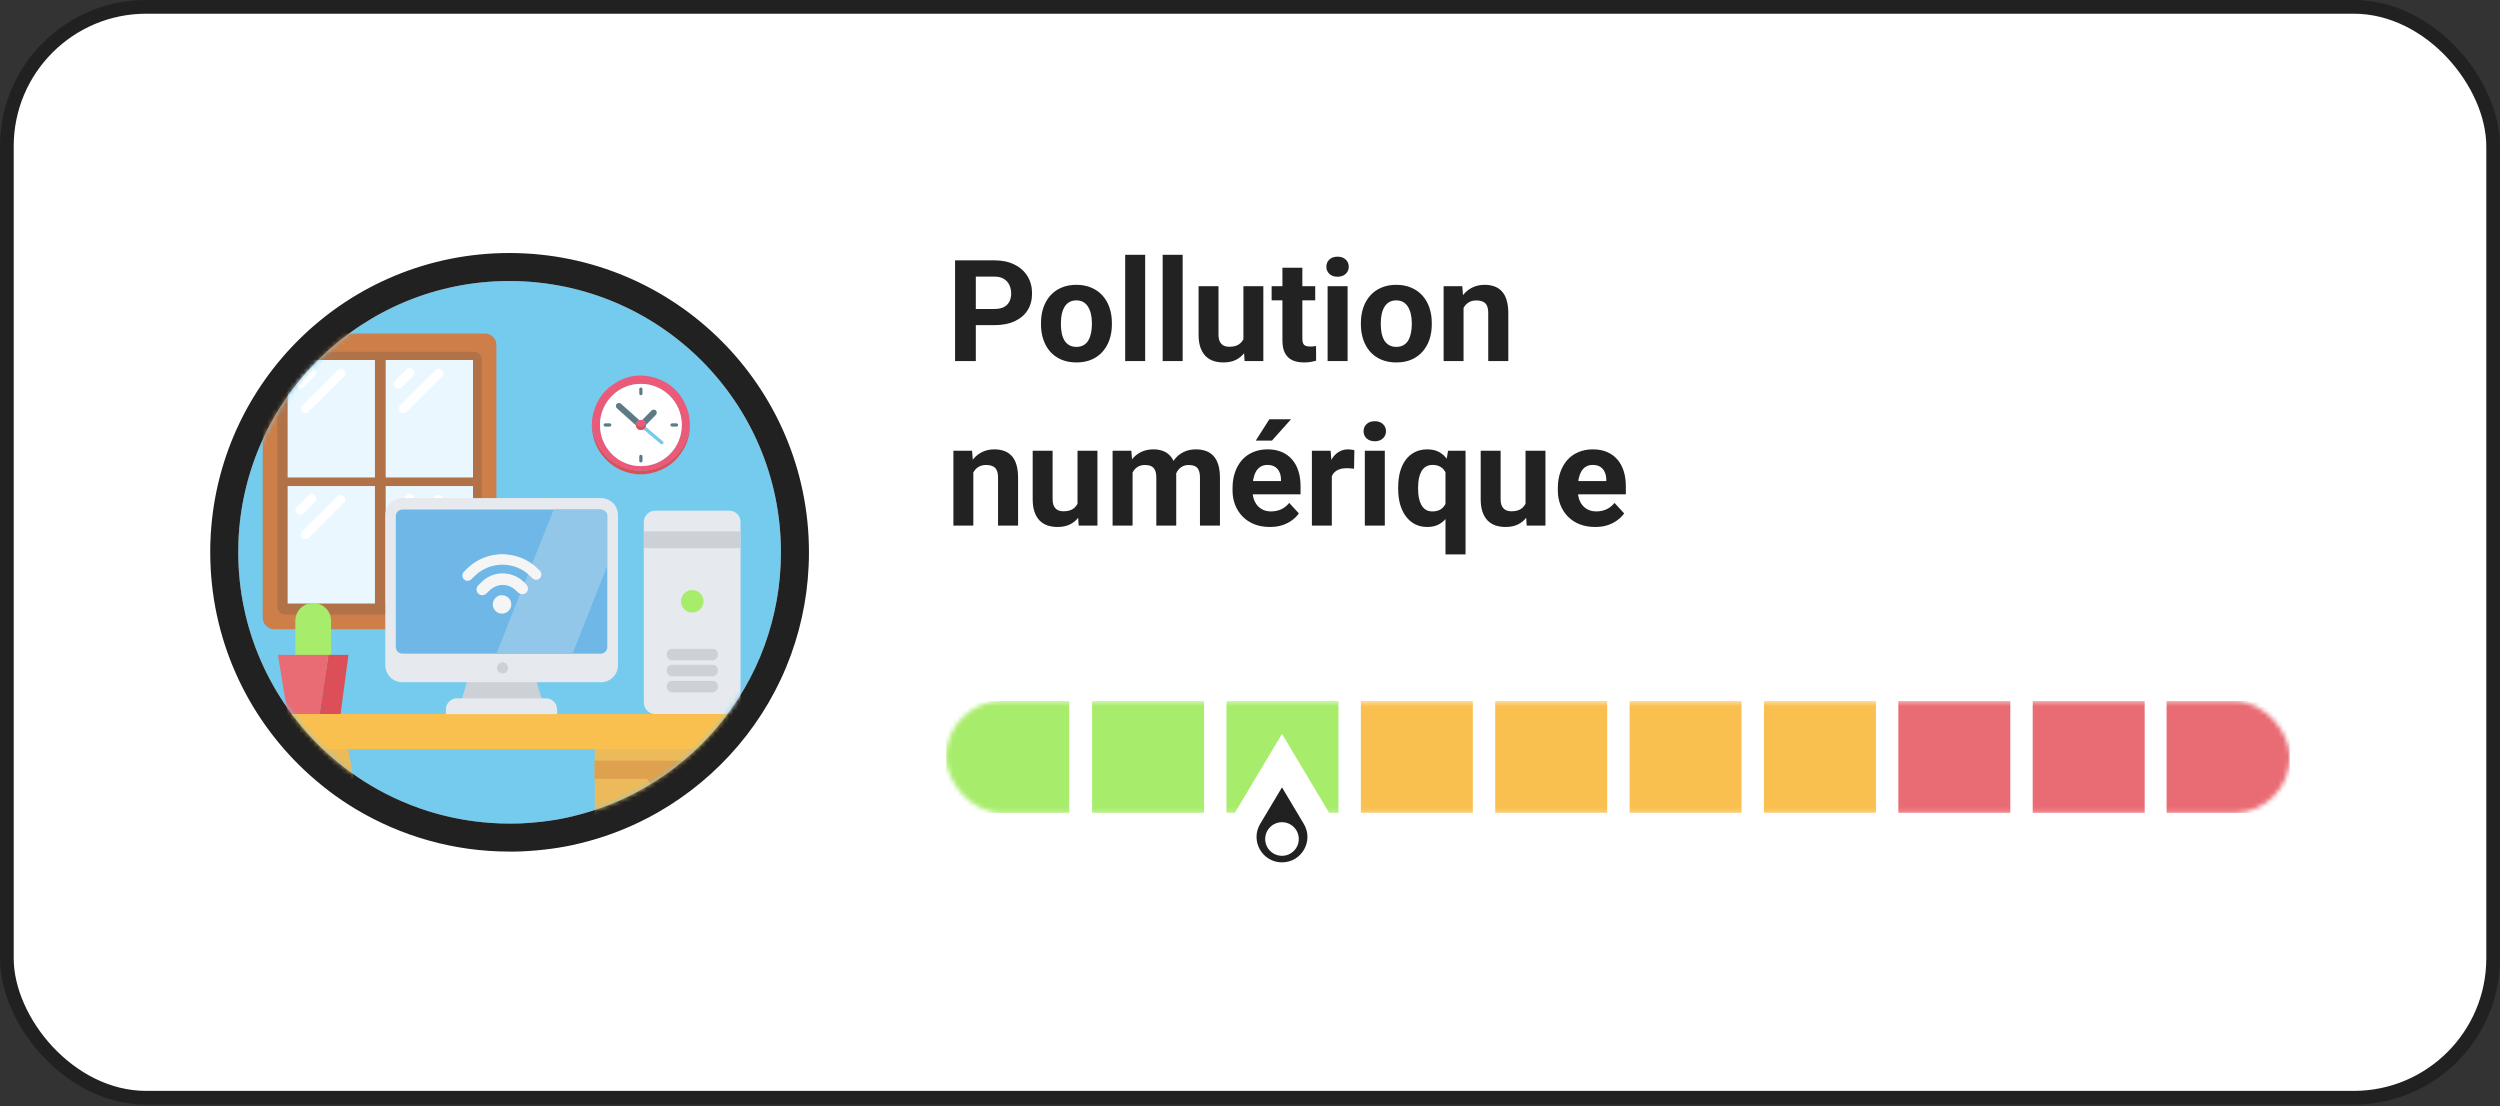 <svg width="547" height="242" viewBox="0 0 547 242" fill="none" xmlns="http://www.w3.org/2000/svg">
<rect x="0" y="0" width="547" height="242" fill="#333333" stroke="none"/>
<rect x="1.5" y="1.5" width="544" height="238.686" rx="30.5" fill="white"/>
<rect x="1.5" y="1.5" width="544" height="238.686" rx="30.5" stroke="#212121" stroke-width="3"/>
<path d="M170.872 120.843C170.872 127.967 169.613 134.815 167.31 141.171C162.489 154.436 153.062 165.46 140.963 172.4C136.142 175.163 130.861 177.282 125.303 178.603C123.553 179.032 121.741 179.37 119.929 179.616C117.903 179.892 115.845 180.076 113.757 180.169C113.02 180.199 112.253 180.199 111.485 180.199C100.369 180.199 89.96 177.129 81.055 171.816C77.339 169.605 73.9 166.965 70.768 164.017C59.314 153.208 52.129 137.855 52.129 120.843C52.129 120.137 52.129 119.462 52.16 118.755C53.265 86.943 79.396 61.487 111.454 61.487C144.31 61.518 170.872 88.079 170.872 120.843Z" fill="#74CBED"/>
<path fill-rule="evenodd" clip-rule="evenodd" d="M173.071 143.259L173.069 143.264C167.744 157.917 157.342 170.07 144.012 177.716L144.011 177.717C138.696 180.763 132.874 183.101 126.741 184.56C124.773 185.042 122.755 185.417 120.752 185.689C118.538 185.991 116.296 186.191 114.027 186.291L114.02 186.291L114.012 186.292C113.146 186.328 112.27 186.328 111.538 186.328H111.485C99.226 186.328 87.736 182.938 77.915 177.079C73.788 174.623 69.996 171.707 66.567 168.48L66.561 168.474C53.935 156.559 46 139.615 46 120.843L46 120.795C46 120.126 46 119.347 46.035 118.516C47.268 83.431 76.088 55.358 111.454 55.358H111.46C147.689 55.392 177 84.687 177 120.843C177 128.694 175.612 136.247 173.071 143.259ZM52.159 118.755C52.129 119.461 52.129 120.137 52.129 120.843C52.129 137.855 59.314 153.208 70.768 164.017C73.9 166.964 77.339 169.605 81.054 171.816C89.959 177.128 100.369 180.199 111.485 180.199C112.252 180.199 113.02 180.199 113.757 180.168C115.845 180.076 117.902 179.892 119.929 179.616C121.741 179.37 123.552 179.032 125.303 178.602C130.861 177.282 136.142 175.163 140.963 172.4C153.061 165.46 162.488 154.436 167.309 141.171C169.612 134.815 170.871 127.967 170.871 120.843C170.871 88.079 144.31 61.518 111.454 61.487C79.396 61.487 53.265 86.943 52.159 118.755Z" fill="#212121"/>
<mask id="mask0_275_12944" style="mask-type:alpha" maskUnits="userSpaceOnUse" x="52" y="61" width="119" height="120">
<path d="M170.872 120.843C170.872 127.967 169.613 134.815 167.31 141.171C162.489 154.436 153.062 165.46 140.963 172.4C136.142 175.163 130.861 177.282 125.303 178.603C123.553 179.032 121.741 179.37 119.929 179.616C117.903 179.892 115.845 180.076 113.757 180.169C113.02 180.199 112.253 180.199 111.485 180.199C100.369 180.199 89.96 177.129 81.055 171.816C77.339 169.605 73.9 166.965 70.768 164.017C59.314 153.208 52.129 137.855 52.129 120.843C52.129 120.137 52.129 119.462 52.16 118.755C53.265 86.943 79.396 61.487 111.454 61.487C144.31 61.518 170.872 88.079 170.872 120.843Z" fill="#B9E2F3"/>
</mask>
<g mask="url(#mask0_275_12944)">
<path d="M106.116 137.677H59.988C58.617 137.677 57.492 136.551 57.492 135.18V75.475C57.492 74.104 58.617 72.978 59.988 72.978H106.116C107.487 72.978 108.612 74.104 108.612 75.475V135.201C108.612 136.572 107.487 137.677 106.116 137.677Z" fill="#CE7E48"/>
<path d="M103.67 134.481H62.414C61.459 134.481 60.688 133.709 60.688 132.755V78.698C60.688 77.743 61.459 76.972 62.414 76.972H103.69C104.645 76.972 105.417 77.743 105.417 78.698V132.755C105.397 133.709 104.625 134.481 103.67 134.481Z" fill="#B27247"/>
<path d="M103.491 78.767H84.385V104.471H103.491V78.767Z" fill="#EAF7FF"/>
<path d="M96.719 82.395L88.967 90.1C88.578 90.488 87.964 90.488 87.576 90.1L87.555 90.08C87.166 89.693 87.166 89.081 87.555 88.694L95.308 80.989C95.697 80.601 96.31 80.601 96.699 80.989L96.719 81.009C97.108 81.396 97.108 82.008 96.719 82.395Z" fill="white"/>
<path d="M90.481 82.11L87.698 84.882C87.412 85.167 86.921 85.167 86.635 84.882L86.287 84.535C86.001 84.25 86.001 83.761 86.287 83.475L89.09 80.683C89.376 80.397 89.867 80.397 90.153 80.683L90.501 81.029C90.787 81.335 90.787 81.804 90.481 82.11Z" fill="white"/>
<path d="M103.491 106.346H84.385V132.05H103.491V106.346Z" fill="#EAF7FF"/>
<path d="M96.719 109.974L88.967 117.68C88.578 118.067 87.964 118.067 87.576 117.68L87.555 117.659C87.166 117.272 87.166 116.66 87.555 116.273L95.308 108.568C95.697 108.181 96.31 108.181 96.699 108.568L96.719 108.588C97.108 108.976 97.108 109.587 96.719 109.974Z" fill="white"/>
<path d="M90.481 109.689L87.698 112.461C87.412 112.746 86.921 112.746 86.635 112.461L86.287 112.115C86.001 111.829 86.001 111.34 86.287 111.055L89.09 108.262C89.376 107.977 89.867 107.977 90.153 108.262L90.501 108.608C90.787 108.914 90.787 109.383 90.481 109.689Z" fill="white"/>
<path d="M82.04 106.346H62.934V132.05H82.04V106.346Z" fill="#EAF7FF"/>
<path d="M75.268 109.974L67.516 117.68C67.127 118.067 66.513 118.067 66.124 117.68L66.104 117.659C65.715 117.272 65.715 116.66 66.104 116.273L73.857 108.568C74.246 108.181 74.859 108.181 75.248 108.568L75.268 108.588C75.657 108.976 75.657 109.587 75.268 109.974Z" fill="white"/>
<path d="M69.029 109.689L66.247 112.461C65.961 112.746 65.47 112.746 65.184 112.461L64.836 112.115C64.549 111.829 64.549 111.34 64.836 111.055L67.638 108.262C67.925 107.977 68.416 107.977 68.702 108.262L69.05 108.608C69.336 108.914 69.336 109.383 69.029 109.689Z" fill="white"/>
<path d="M82.04 78.767H62.934V104.471H82.04V78.767Z" fill="#EAF7FF"/>
<path d="M75.268 82.395L67.516 90.1C67.127 90.488 66.513 90.488 66.124 90.1L66.104 90.08C65.715 89.693 65.715 89.081 66.104 88.694L73.857 80.989C74.246 80.601 74.859 80.601 75.248 80.989L75.268 81.009C75.657 81.396 75.657 82.008 75.268 82.395Z" fill="white"/>
<path d="M69.029 82.11L66.247 84.882C65.961 85.167 65.47 85.167 65.184 84.882L64.836 84.535C64.549 84.25 64.549 83.761 64.836 83.475L67.638 80.683C67.925 80.397 68.416 80.397 68.702 80.683L69.05 81.029C69.336 81.335 69.336 81.804 69.029 82.11Z" fill="white"/>
<path d="M68.207 162.658L76.181 210.148H84.539L75.797 161.793L68.207 162.658Z" fill="#ECBA5A"/>
<path d="M68.879 162.658L60.905 210.148H52.547L61.257 161.793L68.879 162.658Z" fill="#ECBA5A"/>
<path d="M164.79 161.793H130.141V210.148H164.79V161.793Z" fill="#ECBA5A"/>
<path d="M164.725 166.437H130.076V170.407H141.541L143.718 173.802H151.34L153.293 170.407H164.725V166.437Z" fill="#DEA14E"/>
<path d="M167.096 163.907H54.373C52.708 163.907 51.363 162.562 51.363 160.897V159.2C51.363 157.534 52.708 156.189 54.373 156.189H167.096C168.761 156.189 170.106 157.534 170.106 159.2V160.897C170.074 162.562 168.761 163.907 167.096 163.907Z" fill="#FAC04F"/>
<path d="M68.56 148.247H68.496C66.35 148.247 64.621 146.486 64.621 144.372V135.822C64.621 133.677 66.382 131.947 68.496 131.947H68.56C70.706 131.947 72.435 133.709 72.435 135.822V144.372C72.435 146.486 70.706 148.247 68.56 148.247Z" fill="#A8EC6C"/>
<path d="M71.859 143.284L69.937 156.222H62.924L60.81 143.284H71.859Z" fill="#E96B73"/>
<path d="M76.246 143.284L74.517 156.222H69.938L71.859 143.284H76.246Z" fill="#DC4F58"/>
<path d="M162.035 114.207V153.756C162.035 155.101 160.914 156.222 159.569 156.222H143.333C141.988 156.222 140.867 155.101 140.867 153.756V114.207C140.867 112.862 141.988 111.741 143.333 111.741H159.569C160.946 111.741 162.035 112.83 162.035 114.207Z" fill="#E6E9ED"/>
<path d="M162.066 116.288H140.898V119.939H162.066V116.288Z" fill="#CCD1D8"/>
<path d="M151.466 134.029C152.828 134.029 153.932 132.925 153.932 131.563C153.932 130.202 152.828 129.098 151.466 129.098C150.104 129.098 149 130.202 149 131.563C149 132.925 150.104 134.029 151.466 134.029Z" fill="#A8EC6C"/>
<path d="M155.918 144.469H147.047C146.407 144.469 145.895 143.956 145.895 143.316V143.124C145.895 142.483 146.407 141.971 147.047 141.971H155.918C156.558 141.971 157.071 142.483 157.071 143.124V143.316C157.039 143.956 156.526 144.469 155.918 144.469Z" fill="#CCD1D8"/>
<path d="M155.918 147.96H147.047C146.407 147.96 145.895 147.447 145.895 146.807V146.615C145.895 145.974 146.407 145.462 147.047 145.462H155.918C156.558 145.462 157.071 145.974 157.071 146.615V146.807C157.039 147.447 156.526 147.96 155.918 147.96Z" fill="#CCD1D8"/>
<path d="M155.918 151.482H147.047C146.407 151.482 145.895 150.97 145.895 150.329V150.137C145.895 149.497 146.407 148.984 147.047 148.984H155.918C156.558 148.984 157.071 149.497 157.071 150.137V150.329C157.039 150.97 156.526 151.482 155.918 151.482Z" fill="#CCD1D8"/>
<path d="M102.366 148.47L100.861 153.658H118.762L117.193 148.47H102.366Z" fill="#CCD1D8"/>
<path d="M131.507 149.27H88.019C85.97 149.27 84.305 147.605 84.305 145.555V112.699C84.305 110.65 85.97 108.984 88.019 108.984H131.507C133.557 108.984 135.222 110.65 135.222 112.699V145.555C135.222 147.605 133.557 149.27 131.507 149.27Z" fill="#E6E9ED"/>
<path d="M132.877 112.955V141.552C132.877 142.353 132.237 143.025 131.404 143.025H88.077C87.276 143.025 86.603 142.385 86.603 141.552V112.955C86.603 112.155 87.244 111.482 88.077 111.482H131.436C132.205 111.514 132.877 112.155 132.877 112.955Z" fill="#6EB7E6"/>
<path d="M109.955 147.349C110.627 147.349 111.172 146.804 111.172 146.132C111.172 145.46 110.627 144.915 109.955 144.915C109.283 144.915 108.738 145.46 108.738 146.132C108.738 146.804 109.283 147.349 109.955 147.349Z" fill="#CCD1D8"/>
<path d="M121.9 155.194V156.251H97.562V155.194C97.562 153.881 98.651 152.792 99.964 152.792H119.499C120.811 152.792 121.9 153.881 121.9 155.194Z" fill="#E6E9ED"/>
<path d="M132.789 112.956V124.036L125.263 143.026H108.611L121.132 111.515H131.348C132.116 111.515 132.789 112.155 132.789 112.956Z" fill="#93C7E9"/>
</g>
<path d="M129.504 92.859C129.504 92.634 129.504 92.409 129.504 92.184C129.588 91.874 129.582 91.553 129.638 91.238C130.181 88.219 131.682 85.792 134.207 84.075C137.029 82.16 140.125 81.676 143.372 82.684C146.743 83.731 149.044 85.989 150.304 89.306C150.746 90.461 150.947 91.666 150.942 92.91C150.931 92.933 150.914 92.961 150.908 92.983C150.869 93.727 150.735 94.448 150.533 95.163C150.197 96.345 149.682 97.443 148.971 98.44C148.506 99.093 147.98 99.696 147.375 100.236C146.743 100.799 146.06 101.289 145.321 101.695C143.971 102.438 142.521 102.866 140.993 102.967C139.957 103.035 138.921 102.984 137.902 102.742C136.693 102.455 135.556 101.999 134.504 101.329C133.468 100.676 132.572 99.865 131.811 98.907C131.251 98.203 130.797 97.438 130.433 96.615C129.991 95.613 129.694 94.571 129.565 93.479C129.554 93.27 129.599 93.057 129.504 92.859ZM140.231 83.996C135.45 83.968 131.329 87.825 131.279 92.899C131.234 97.967 135.254 101.976 140.22 101.982C145.169 101.988 149.212 97.99 149.167 92.904C149.133 87.831 145.007 83.968 140.231 83.996Z" fill="#EB5A78"/>
<path d="M139.391 103.773C139.139 103.677 138.876 103.694 138.619 103.654C136.463 103.316 134.576 102.41 132.975 100.923C131.172 99.251 130.069 97.184 129.644 94.751C129.588 94.442 129.588 94.132 129.504 93.828C129.504 93.507 129.504 93.18 129.504 92.859C129.599 93.056 129.554 93.27 129.577 93.473C129.705 94.566 130.002 95.607 130.445 96.61C130.808 97.432 131.262 98.198 131.822 98.902C132.583 99.859 133.479 100.67 134.515 101.323C135.567 101.987 136.704 102.449 137.913 102.736C138.932 102.979 139.968 103.029 141.004 102.962C142.532 102.86 143.982 102.432 145.332 101.689C146.071 101.284 146.754 100.794 147.387 100.231C147.991 99.696 148.517 99.087 148.982 98.434C149.693 97.438 150.208 96.339 150.544 95.157C150.746 94.442 150.88 93.721 150.919 92.978C150.919 92.95 150.942 92.927 150.953 92.904C150.981 94.808 150.533 96.593 149.598 98.237C147.952 101.126 145.489 102.905 142.241 103.581C141.894 103.654 141.536 103.677 141.183 103.728C141.133 103.733 141.071 103.705 141.032 103.767C140.478 103.773 139.934 103.773 139.391 103.773Z" fill="#DC4F58"/>
<path d="M140.232 83.996C145.003 83.968 149.129 87.831 149.174 92.91C149.213 97.99 145.171 101.993 140.227 101.988C135.261 101.977 131.241 97.967 131.286 92.899C131.33 87.831 135.451 83.968 140.232 83.996ZM140.854 93.918C140.921 93.98 140.977 94.048 141.05 94.11C141.526 94.51 142.002 94.909 142.478 95.309C143.183 95.9 143.883 96.497 144.588 97.089C144.767 97.241 144.93 97.23 145.07 97.083C145.193 96.954 145.176 96.74 145.019 96.599C144.801 96.402 144.577 96.216 144.353 96.024C143.693 95.467 143.032 94.904 142.371 94.352C142.002 94.042 141.649 93.716 141.257 93.44C141.319 93.276 141.341 93.108 141.358 92.939C142.058 92.223 142.752 91.508 143.457 90.793C143.648 90.596 143.732 90.371 143.653 90.106C143.508 89.616 142.925 89.487 142.545 89.864C141.873 90.54 141.212 91.221 140.546 91.897C140.316 91.863 140.087 91.863 139.857 91.925C139.639 91.728 139.421 91.531 139.202 91.334C138.105 90.348 137.002 89.368 135.905 88.383C135.731 88.231 135.541 88.146 135.311 88.197C135.048 88.253 134.874 88.417 134.807 88.676C134.74 88.946 134.83 89.171 135.037 89.352C136.403 90.573 137.763 91.795 139.124 93.023C139.141 93.113 139.146 93.203 139.169 93.293C139.325 93.901 140.07 94.374 140.854 93.918ZM139.902 85.629C139.902 85.798 139.897 85.967 139.902 86.136C139.913 86.333 140.036 86.457 140.216 86.463C140.406 86.468 140.546 86.344 140.552 86.136C140.563 85.804 140.563 85.477 140.552 85.145C140.546 84.937 140.412 84.807 140.227 84.807C140.042 84.807 139.913 84.937 139.902 85.145C139.897 85.308 139.902 85.472 139.902 85.629ZM132.92 92.657C132.769 92.657 132.612 92.651 132.461 92.657C132.237 92.663 132.103 92.787 132.097 92.978C132.097 93.175 132.226 93.305 132.45 93.31C132.764 93.316 133.077 93.316 133.391 93.31C133.615 93.305 133.743 93.175 133.743 92.978C133.743 92.781 133.609 92.663 133.385 92.657C133.228 92.651 133.077 92.657 132.92 92.657ZM147.556 92.657C147.393 92.657 147.237 92.651 147.074 92.657C146.85 92.663 146.716 92.787 146.716 92.984C146.716 93.181 146.845 93.31 147.069 93.316C147.382 93.321 147.696 93.321 148.009 93.316C148.228 93.31 148.362 93.175 148.362 92.984C148.356 92.792 148.222 92.668 147.998 92.663C147.852 92.651 147.707 92.657 147.556 92.657ZM139.902 100.349C139.902 100.501 139.897 100.659 139.902 100.811C139.913 101.036 140.042 101.166 140.232 101.166C140.417 101.166 140.552 101.036 140.557 100.822C140.563 100.501 140.563 100.175 140.557 99.854C140.552 99.64 140.423 99.516 140.238 99.51C140.042 99.504 139.913 99.64 139.902 99.859C139.897 100.023 139.902 100.186 139.902 100.349Z" fill="white"/>
<path d="M139.118 93.028C137.757 91.806 136.391 90.579 135.031 89.357C134.824 89.171 134.734 88.951 134.801 88.681C134.868 88.422 135.042 88.258 135.305 88.202C135.535 88.152 135.725 88.236 135.899 88.388C136.996 89.374 138.093 90.353 139.196 91.339C139.415 91.536 139.633 91.733 139.851 91.93C139.577 92.076 139.325 92.245 139.224 92.566C139.124 92.701 139.152 92.871 139.118 93.028Z" fill="#617983"/>
<path d="M140.533 91.902C141.199 91.226 141.866 90.545 142.532 89.869C142.907 89.492 143.495 89.621 143.641 90.111C143.719 90.376 143.641 90.601 143.445 90.798C142.745 91.514 142.045 92.229 141.345 92.944C141.295 92.82 141.323 92.679 141.233 92.567C141.121 92.212 140.841 92.037 140.533 91.902Z" fill="#617983"/>
<path d="M141.245 93.439C141.637 93.715 141.99 94.048 142.359 94.352C143.025 94.904 143.68 95.467 144.341 96.024C144.565 96.216 144.789 96.401 145.007 96.599C145.164 96.739 145.181 96.948 145.058 97.083C144.918 97.235 144.761 97.24 144.576 97.088C143.871 96.497 143.171 95.9 142.465 95.309C141.99 94.909 141.514 94.509 141.038 94.11C140.971 94.053 140.909 93.986 140.842 93.918C141.015 93.789 141.15 93.631 141.245 93.439Z" fill="#74CBED"/>
<path d="M140.533 91.902C140.841 92.043 141.126 92.212 141.238 92.566C141.171 92.938 140.846 93.225 140.365 93.315C139.883 93.405 139.256 92.994 139.223 92.566C139.323 92.245 139.575 92.076 139.85 91.93C140.074 91.862 140.298 91.862 140.533 91.902Z" fill="#EB5A78"/>
<path d="M139.218 92.561C139.252 92.989 139.879 93.4 140.36 93.309C140.842 93.219 141.166 92.932 141.234 92.561C141.323 92.673 141.29 92.814 141.346 92.938C141.329 93.107 141.306 93.281 141.245 93.439C141.15 93.63 141.015 93.782 140.847 93.918C140.069 94.374 139.319 93.901 139.162 93.293C139.14 93.203 139.128 93.112 139.117 93.022C139.151 92.87 139.123 92.701 139.218 92.561Z" fill="#DC4F58"/>
<path d="M139.901 85.629C139.901 85.466 139.895 85.308 139.901 85.144C139.912 84.936 140.041 84.807 140.226 84.807C140.41 84.807 140.545 84.936 140.55 85.144C140.556 85.477 140.562 85.803 140.55 86.136C140.545 86.344 140.405 86.468 140.214 86.462C140.035 86.457 139.912 86.333 139.901 86.136C139.895 85.967 139.901 85.798 139.901 85.629Z" fill="#617983"/>
<path d="M132.918 92.657C133.07 92.657 133.226 92.651 133.378 92.657C133.607 92.662 133.736 92.786 133.736 92.978C133.736 93.175 133.607 93.304 133.383 93.31C133.07 93.316 132.756 93.316 132.443 93.31C132.219 93.304 132.09 93.175 132.09 92.978C132.09 92.786 132.224 92.662 132.454 92.657C132.611 92.651 132.767 92.657 132.918 92.657Z" fill="#617983"/>
<path d="M147.555 92.656C147.7 92.656 147.846 92.65 147.997 92.656C148.221 92.662 148.355 92.785 148.361 92.977C148.366 93.174 148.232 93.309 148.008 93.309C147.695 93.315 147.381 93.315 147.068 93.309C146.844 93.304 146.715 93.174 146.715 92.977C146.715 92.78 146.849 92.662 147.073 92.65C147.236 92.65 147.398 92.656 147.555 92.656Z" fill="#617983"/>
<path d="M139.901 100.349C139.901 100.186 139.895 100.028 139.901 99.865C139.912 99.64 140.035 99.51 140.237 99.516C140.422 99.521 140.55 99.645 140.556 99.859C140.562 100.18 140.562 100.507 140.556 100.828C140.55 101.036 140.416 101.166 140.231 101.171C140.035 101.171 139.907 101.042 139.901 100.817C139.895 100.653 139.901 100.501 139.901 100.349Z" fill="#617983"/>
<path d="M109.551 121.242C112.56 121.278 114.911 122.098 116.947 123.787C117.334 124.107 117.695 124.458 118.051 124.814C118.573 125.327 118.587 126.044 118.109 126.517C117.632 126.989 116.929 126.971 116.425 126.453C115.776 125.791 115.082 125.188 114.281 124.719C110.948 122.769 106.592 123.319 103.854 126.039C103.615 126.278 103.381 126.521 103.133 126.751C102.656 127.197 101.962 127.197 101.511 126.755C101.057 126.309 101.034 125.625 101.484 125.134C103.173 123.287 105.196 121.976 107.687 121.485C108.421 121.341 109.168 121.292 109.551 121.242Z" fill="#F5F5F5"/>
<path d="M109.835 125.449C112.074 125.449 113.781 126.341 115.173 127.899C115.655 128.444 115.637 129.183 115.146 129.661C114.655 130.138 113.916 130.134 113.38 129.656C112.984 129.305 112.614 128.904 112.168 128.62C110.52 127.575 108.516 127.823 107.092 129.206C106.863 129.431 106.642 129.67 106.403 129.886C105.876 130.363 105.124 130.35 104.638 129.859C104.16 129.377 104.133 128.625 104.61 128.111C105.255 127.418 105.926 126.751 106.768 126.287C107.759 125.742 108.817 125.458 109.835 125.449Z" fill="#F5F5F5"/>
<path d="M109.899 134.263C108.827 134.313 107.872 133.434 107.822 132.349C107.773 131.25 108.62 130.282 109.683 130.227C110.858 130.169 111.813 131.016 111.863 132.169C111.917 133.277 111.038 134.209 109.899 134.263Z" fill="#F5F5F5"/>
<path d="M217.55 71.144H211.935V67.602H217.55C218.418 67.602 219.125 67.461 219.669 67.178C220.214 66.886 220.613 66.482 220.865 65.967C221.118 65.453 221.244 64.872 221.244 64.227C221.244 63.571 221.118 62.96 220.865 62.395C220.613 61.83 220.214 61.376 219.669 61.033C219.125 60.69 218.418 60.518 217.55 60.518H213.509V79H208.968V56.961H217.55C219.276 56.961 220.754 57.274 221.985 57.899C223.227 58.515 224.175 59.368 224.831 60.458C225.487 61.547 225.815 62.794 225.815 64.196C225.815 65.619 225.487 66.85 224.831 67.89C224.175 68.929 223.227 69.731 221.985 70.296C220.754 70.862 219.276 71.144 217.55 71.144ZM227.768 70.978V70.66C227.768 69.459 227.939 68.354 228.282 67.345C228.625 66.326 229.125 65.442 229.781 64.696C230.437 63.949 231.244 63.369 232.203 62.955C233.161 62.531 234.261 62.319 235.502 62.319C236.744 62.319 237.849 62.531 238.817 62.955C239.786 63.369 240.598 63.949 241.254 64.696C241.92 65.442 242.425 66.326 242.768 67.345C243.111 68.354 243.283 69.459 243.283 70.66V70.978C243.283 72.168 243.111 73.273 242.768 74.293C242.425 75.302 241.92 76.185 241.254 76.941C240.598 77.688 239.791 78.268 238.833 78.682C237.874 79.096 236.774 79.303 235.533 79.303C234.292 79.303 233.187 79.096 232.218 78.682C231.259 78.268 230.447 77.688 229.781 76.941C229.125 76.185 228.625 75.302 228.282 74.293C227.939 73.273 227.768 72.168 227.768 70.978ZM232.127 70.66V70.978C232.127 71.664 232.188 72.305 232.309 72.9C232.43 73.495 232.621 74.02 232.884 74.474C233.156 74.918 233.509 75.266 233.943 75.519C234.377 75.771 234.907 75.897 235.533 75.897C236.138 75.897 236.658 75.771 237.092 75.519C237.526 75.266 237.874 74.918 238.136 74.474C238.399 74.02 238.59 73.495 238.711 72.9C238.843 72.305 238.908 71.664 238.908 70.978V70.66C238.908 69.994 238.843 69.368 238.711 68.783C238.59 68.187 238.394 67.663 238.121 67.209C237.859 66.744 237.511 66.381 237.077 66.119C236.643 65.856 236.118 65.725 235.502 65.725C234.887 65.725 234.362 65.856 233.928 66.119C233.504 66.381 233.156 66.744 232.884 67.209C232.621 67.663 232.43 68.187 232.309 68.783C232.188 69.368 232.127 69.994 232.127 70.66ZM250.563 55.75V79H246.189V55.75H250.563ZM258.768 55.75V79H254.393V55.75H258.768ZM272.058 75.08V62.622H276.417V79H272.315L272.058 75.08ZM272.542 71.719L273.829 71.689C273.829 72.779 273.702 73.793 273.45 74.731C273.198 75.66 272.819 76.467 272.315 77.153C271.81 77.829 271.175 78.359 270.408 78.743C269.641 79.116 268.738 79.303 267.698 79.303C266.901 79.303 266.164 79.192 265.488 78.97C264.822 78.738 264.247 78.379 263.763 77.895C263.288 77.401 262.915 76.77 262.643 76.003C262.38 75.226 262.249 74.293 262.249 73.203V62.622H266.608V73.233C266.608 73.717 266.664 74.126 266.775 74.459C266.896 74.792 267.062 75.064 267.274 75.276C267.486 75.488 267.734 75.64 268.016 75.731C268.309 75.821 268.632 75.867 268.985 75.867C269.883 75.867 270.589 75.685 271.104 75.322C271.629 74.959 271.997 74.464 272.209 73.838C272.431 73.203 272.542 72.496 272.542 71.719ZM287.77 62.622V65.71H278.233V62.622H287.77ZM280.595 58.581H284.954V74.065C284.954 74.54 285.015 74.903 285.136 75.155C285.267 75.408 285.459 75.584 285.711 75.685C285.963 75.776 286.281 75.821 286.665 75.821C286.937 75.821 287.179 75.811 287.391 75.791C287.613 75.761 287.8 75.731 287.951 75.7L287.966 78.909C287.593 79.03 287.189 79.126 286.755 79.197C286.321 79.267 285.842 79.303 285.317 79.303C284.359 79.303 283.521 79.146 282.805 78.834C282.098 78.511 281.553 77.996 281.17 77.29C280.786 76.583 280.595 75.655 280.595 74.504V58.581ZM294.854 62.622V79H290.479V62.622H294.854ZM290.207 58.353C290.207 57.718 290.429 57.193 290.873 56.779C291.317 56.366 291.912 56.159 292.659 56.159C293.395 56.159 293.986 56.366 294.43 56.779C294.884 57.193 295.111 57.718 295.111 58.353C295.111 58.989 294.884 59.514 294.43 59.928C293.986 60.342 293.395 60.548 292.659 60.548C291.912 60.548 291.317 60.342 290.873 59.928C290.429 59.514 290.207 58.989 290.207 58.353ZM297.76 70.978V70.66C297.76 69.459 297.931 68.354 298.274 67.345C298.618 66.326 299.117 65.442 299.773 64.696C300.429 63.949 301.236 63.369 302.195 62.955C303.153 62.531 304.253 62.319 305.495 62.319C306.736 62.319 307.841 62.531 308.81 62.955C309.778 63.369 310.591 63.949 311.247 64.696C311.913 65.442 312.417 66.326 312.76 67.345C313.103 68.354 313.275 69.459 313.275 70.66V70.978C313.275 72.168 313.103 73.273 312.76 74.293C312.417 75.302 311.913 76.185 311.247 76.941C310.591 77.688 309.783 78.268 308.825 78.682C307.866 79.096 306.766 79.303 305.525 79.303C304.284 79.303 303.179 79.096 302.21 78.682C301.251 78.268 300.439 77.688 299.773 76.941C299.117 76.185 298.618 75.302 298.274 74.293C297.931 73.273 297.76 72.168 297.76 70.978ZM302.119 70.66V70.978C302.119 71.664 302.18 72.305 302.301 72.9C302.422 73.495 302.614 74.02 302.876 74.474C303.148 74.918 303.502 75.266 303.936 75.519C304.369 75.771 304.899 75.897 305.525 75.897C306.13 75.897 306.65 75.771 307.084 75.519C307.518 75.266 307.866 74.918 308.128 74.474C308.391 74.02 308.583 73.495 308.704 72.9C308.835 72.305 308.9 71.664 308.9 70.978V70.66C308.9 69.994 308.835 69.368 308.704 68.783C308.583 68.187 308.386 67.663 308.113 67.209C307.851 66.744 307.503 66.381 307.069 66.119C306.635 65.856 306.11 65.725 305.495 65.725C304.879 65.725 304.354 65.856 303.92 66.119C303.497 66.381 303.148 66.744 302.876 67.209C302.614 67.663 302.422 68.187 302.301 68.783C302.18 69.368 302.119 69.994 302.119 70.66ZM320.223 66.119V79H315.863V62.622H319.95L320.223 66.119ZM319.587 70.236H318.406C318.406 69.025 318.563 67.935 318.875 66.966C319.188 65.987 319.627 65.155 320.192 64.469C320.757 63.773 321.429 63.243 322.206 62.879C322.993 62.506 323.871 62.319 324.839 62.319C325.606 62.319 326.308 62.43 326.943 62.652C327.579 62.874 328.124 63.227 328.578 63.712C329.042 64.196 329.396 64.837 329.638 65.634C329.89 66.431 330.016 67.405 330.016 68.556V79H325.626V68.54C325.626 67.814 325.526 67.249 325.324 66.845C325.122 66.442 324.824 66.159 324.431 65.998C324.047 65.826 323.573 65.74 323.008 65.74C322.423 65.74 321.913 65.856 321.479 66.088C321.055 66.32 320.702 66.643 320.419 67.057C320.147 67.461 319.94 67.935 319.799 68.48C319.658 69.025 319.587 69.61 319.587 70.236ZM212.964 102.119V115H208.604V98.622H212.691L212.964 102.119ZM212.328 106.236H211.147C211.147 105.025 211.304 103.935 211.617 102.966C211.93 101.987 212.368 101.155 212.934 100.469C213.499 99.772 214.17 99.243 214.947 98.879C215.734 98.506 216.612 98.319 217.581 98.319C218.347 98.319 219.049 98.43 219.685 98.652C220.32 98.874 220.865 99.228 221.319 99.712C221.784 100.196 222.137 100.837 222.379 101.634C222.631 102.431 222.757 103.405 222.757 104.556V115H218.368V104.541C218.368 103.814 218.267 103.249 218.065 102.845C217.863 102.442 217.565 102.159 217.172 101.998C216.788 101.826 216.314 101.74 215.749 101.74C215.164 101.74 214.654 101.856 214.22 102.088C213.796 102.32 213.443 102.643 213.161 103.057C212.888 103.461 212.681 103.935 212.54 104.48C212.399 105.025 212.328 105.61 212.328 106.236ZM235.76 111.08V98.622H240.119V115H236.017L235.76 111.08ZM236.244 107.719L237.531 107.689C237.531 108.779 237.405 109.793 237.152 110.731C236.9 111.66 236.522 112.467 236.017 113.153C235.513 113.829 234.877 114.359 234.11 114.743C233.343 115.116 232.44 115.303 231.4 115.303C230.603 115.303 229.867 115.192 229.19 114.97C228.524 114.738 227.949 114.379 227.465 113.895C226.991 113.401 226.617 112.77 226.345 112.003C226.082 111.226 225.951 110.292 225.951 109.203V98.622H230.311V109.233C230.311 109.717 230.366 110.126 230.477 110.459C230.598 110.792 230.765 111.064 230.977 111.276C231.188 111.488 231.436 111.64 231.718 111.73C232.011 111.821 232.334 111.867 232.687 111.867C233.585 111.867 234.292 111.685 234.806 111.322C235.331 110.958 235.699 110.464 235.911 109.838C236.133 109.203 236.244 108.496 236.244 107.719ZM247.809 102.013V115H243.434V98.622H247.536L247.809 102.013ZM247.203 106.236H245.992C245.992 105.096 246.128 104.046 246.401 103.087C246.683 102.119 247.092 101.281 247.627 100.575C248.172 99.858 248.843 99.303 249.64 98.91C250.437 98.516 251.361 98.319 252.41 98.319C253.137 98.319 253.803 98.43 254.408 98.652C255.014 98.864 255.533 99.202 255.967 99.666C256.411 100.121 256.754 100.716 256.997 101.453C257.239 102.179 257.36 103.052 257.36 104.071V115H253V104.556C253 103.809 252.9 103.234 252.698 102.83C252.496 102.426 252.208 102.144 251.835 101.982C251.472 101.821 251.033 101.74 250.518 101.74C249.953 101.74 249.458 101.856 249.035 102.088C248.621 102.32 248.278 102.643 248.005 103.057C247.733 103.461 247.531 103.935 247.4 104.48C247.269 105.025 247.203 105.61 247.203 106.236ZM256.951 105.736L255.392 105.933C255.392 104.863 255.523 103.869 255.786 102.951C256.058 102.033 256.457 101.226 256.981 100.529C257.516 99.833 258.177 99.293 258.964 98.91C259.751 98.516 260.66 98.319 261.689 98.319C262.476 98.319 263.193 98.435 263.838 98.668C264.484 98.889 265.034 99.248 265.488 99.742C265.952 100.227 266.306 100.862 266.548 101.649C266.8 102.437 266.926 103.4 266.926 104.541V115H262.552V104.541C262.552 103.784 262.451 103.208 262.249 102.815C262.057 102.411 261.775 102.134 261.401 101.982C261.038 101.821 260.604 101.74 260.1 101.74C259.575 101.74 259.116 101.846 258.722 102.058C258.329 102.26 258.001 102.542 257.738 102.906C257.476 103.269 257.279 103.693 257.148 104.177C257.017 104.652 256.951 105.171 256.951 105.736ZM277.84 115.303C276.568 115.303 275.428 115.101 274.419 114.697C273.41 114.284 272.552 113.713 271.846 112.987C271.149 112.26 270.615 111.418 270.241 110.459C269.868 109.49 269.681 108.461 269.681 107.371V106.766C269.681 105.524 269.858 104.389 270.211 103.36C270.564 102.331 271.069 101.438 271.725 100.681C272.391 99.924 273.198 99.344 274.146 98.94C275.095 98.526 276.165 98.319 277.355 98.319C278.516 98.319 279.545 98.511 280.443 98.894C281.341 99.278 282.093 99.823 282.699 100.529C283.314 101.236 283.778 102.083 284.091 103.072C284.404 104.051 284.561 105.141 284.561 106.342V108.158H271.543V105.252H280.277V104.919C280.277 104.313 280.166 103.774 279.944 103.299C279.732 102.815 279.409 102.431 278.975 102.149C278.541 101.866 277.986 101.725 277.31 101.725C276.735 101.725 276.24 101.851 275.827 102.104C275.413 102.356 275.075 102.709 274.812 103.163C274.56 103.617 274.368 104.152 274.237 104.768C274.116 105.373 274.056 106.039 274.056 106.766V107.371C274.056 108.027 274.146 108.632 274.328 109.188C274.52 109.743 274.787 110.222 275.13 110.625C275.484 111.029 275.907 111.342 276.402 111.564C276.906 111.786 277.477 111.897 278.112 111.897C278.899 111.897 279.631 111.746 280.307 111.443C280.993 111.13 281.584 110.661 282.078 110.035L284.197 112.336C283.854 112.83 283.385 113.305 282.79 113.759C282.204 114.213 281.498 114.586 280.67 114.879C279.843 115.161 278.899 115.303 277.84 115.303ZM274.767 96.397L277.734 91.735H282.472L278.309 96.397H274.767ZM291.402 102.194V115H287.043V98.622H291.145L291.402 102.194ZM296.337 98.516L296.261 102.558C296.049 102.527 295.792 102.502 295.489 102.482C295.197 102.452 294.929 102.437 294.687 102.437C294.071 102.437 293.537 102.517 293.083 102.679C292.639 102.83 292.265 103.057 291.962 103.36C291.67 103.663 291.448 104.031 291.296 104.465C291.155 104.899 291.074 105.393 291.054 105.948L290.176 105.676C290.176 104.616 290.282 103.642 290.494 102.754C290.706 101.856 291.014 101.074 291.417 100.408C291.831 99.742 292.336 99.228 292.931 98.864C293.527 98.501 294.208 98.319 294.975 98.319C295.217 98.319 295.464 98.34 295.716 98.38C295.969 98.41 296.175 98.456 296.337 98.516ZM302.997 98.622V115H298.623V98.622H302.997ZM298.35 94.353C298.35 93.718 298.572 93.193 299.016 92.779C299.46 92.366 300.056 92.159 300.802 92.159C301.539 92.159 302.129 92.366 302.573 92.779C303.027 93.193 303.254 93.718 303.254 94.353C303.254 94.989 303.027 95.514 302.573 95.928C302.129 96.341 301.539 96.548 300.802 96.548C300.056 96.548 299.46 96.341 299.016 95.928C298.572 95.514 298.35 94.989 298.35 94.353ZM316.272 121.297V101.967L316.832 98.622H320.662V121.297H316.272ZM305.918 106.978V106.66C305.918 105.408 306.055 104.273 306.327 103.254C306.61 102.225 307.023 101.347 307.568 100.62C308.113 99.883 308.779 99.318 309.566 98.925C310.364 98.521 311.282 98.319 312.321 98.319C313.32 98.319 314.183 98.521 314.91 98.925C315.636 99.329 316.247 99.899 316.741 100.635C317.246 101.372 317.649 102.24 317.952 103.239C318.255 104.238 318.487 105.333 318.648 106.523V107.22C318.497 108.36 318.265 109.42 317.952 110.398C317.649 111.377 317.246 112.235 316.741 112.972C316.247 113.708 315.631 114.284 314.895 114.697C314.168 115.101 313.3 115.303 312.291 115.303C311.272 115.303 310.364 115.096 309.566 114.682C308.779 114.258 308.113 113.673 307.568 112.926C307.023 112.18 306.61 111.302 306.327 110.292C306.055 109.273 305.918 108.168 305.918 106.978ZM310.278 106.66V106.978C310.278 107.654 310.333 108.289 310.444 108.885C310.555 109.47 310.732 109.99 310.974 110.444C311.226 110.898 311.549 111.256 311.943 111.519C312.336 111.771 312.821 111.897 313.396 111.897C314.193 111.897 314.834 111.725 315.318 111.382C315.813 111.029 316.176 110.55 316.408 109.944C316.65 109.339 316.792 108.648 316.832 107.871V105.888C316.802 105.252 316.716 104.682 316.575 104.177C316.444 103.663 316.242 103.224 315.969 102.86C315.707 102.497 315.364 102.22 314.94 102.028C314.526 101.826 314.022 101.725 313.426 101.725C312.861 101.725 312.377 101.851 311.973 102.104C311.569 102.356 311.242 102.709 310.989 103.163C310.747 103.607 310.565 104.127 310.444 104.722C310.333 105.318 310.278 105.963 310.278 106.66ZM333.785 111.08V98.622H338.145V115H334.042L333.785 111.08ZM334.27 107.719L335.556 107.689C335.556 108.779 335.43 109.793 335.178 110.731C334.925 111.66 334.547 112.467 334.042 113.153C333.538 113.829 332.902 114.359 332.135 114.743C331.368 115.116 330.465 115.303 329.426 115.303C328.629 115.303 327.892 115.192 327.216 114.97C326.55 114.738 325.975 114.379 325.49 113.895C325.016 113.401 324.643 112.77 324.37 112.003C324.108 111.226 323.977 110.292 323.977 109.203V98.622H328.336V109.233C328.336 109.717 328.391 110.126 328.502 110.459C328.624 110.792 328.79 111.064 329.002 111.276C329.214 111.488 329.461 111.64 329.744 111.73C330.036 111.821 330.359 111.867 330.712 111.867C331.611 111.867 332.317 111.685 332.832 111.322C333.356 110.958 333.725 110.464 333.937 109.838C334.159 109.203 334.27 108.496 334.27 107.719ZM349.013 115.303C347.741 115.303 346.601 115.101 345.592 114.697C344.583 114.284 343.725 113.713 343.019 112.987C342.322 112.26 341.787 111.418 341.414 110.459C341.041 109.49 340.854 108.461 340.854 107.371V106.766C340.854 105.524 341.031 104.389 341.384 103.36C341.737 102.331 342.242 101.438 342.897 100.681C343.563 99.924 344.371 99.344 345.319 98.94C346.268 98.526 347.338 98.319 348.528 98.319C349.689 98.319 350.718 98.511 351.616 98.894C352.514 99.278 353.266 99.823 353.872 100.529C354.487 101.236 354.951 102.083 355.264 103.072C355.577 104.051 355.733 105.141 355.733 106.342V108.158H342.716V105.252H351.45V104.919C351.45 104.313 351.339 103.774 351.117 103.299C350.905 102.815 350.582 102.431 350.148 102.149C349.714 101.866 349.159 101.725 348.483 101.725C347.908 101.725 347.413 101.851 347 102.104C346.586 102.356 346.248 102.709 345.985 103.163C345.733 103.617 345.541 104.152 345.41 104.768C345.289 105.373 345.229 106.039 345.229 106.766V107.371C345.229 108.027 345.319 108.632 345.501 109.188C345.693 109.743 345.96 110.222 346.303 110.625C346.656 111.029 347.08 111.342 347.575 111.564C348.079 111.786 348.649 111.897 349.285 111.897C350.072 111.897 350.804 111.746 351.48 111.443C352.166 111.13 352.757 110.661 353.251 110.035L355.37 112.336C355.027 112.83 354.558 113.305 353.962 113.759C353.377 114.213 352.671 114.586 351.843 114.879C351.016 115.161 350.072 115.303 349.013 115.303Z" fill="#222222"/>
<mask id="mask1_275_12944" style="mask-type:alpha" maskUnits="userSpaceOnUse" x="207" y="153" width="294" height="25">
<rect x="207" y="153.386" width="294" height="24.5" rx="12.25" fill="#D9D9D9"/>
</mask>
<g mask="url(#mask1_275_12944)">
<rect x="207" y="153.386" width="26.95" height="24.5" fill="#A8EC6C"/>
<rect x="238.955" y="153.386" width="24.5" height="24.5" fill="#A8EC6C"/>
<rect x="268.355" y="153.386" width="24.5" height="24.5" fill="#A8EC6C"/>
<rect x="297.756" y="153.386" width="24.5" height="24.5" fill="#FAC04F"/>
<rect x="327.154" y="153.386" width="24.5" height="24.5" fill="#FAC04F"/>
<rect x="356.555" y="153.386" width="24.5" height="24.5" fill="#FAC04F"/>
<rect x="415.355" y="153.386" width="24.5" height="24.5" fill="#E96B73"/>
<rect x="385.955" y="153.386" width="24.5" height="24.5" fill="#FAC04F"/>
<rect x="444.754" y="153.386" width="24.5" height="24.5" fill="#E96B73"/>
<rect x="474.051" y="153.386" width="26.95" height="24.5" fill="#E96B73"/>
</g>
<mask id="path-66-outside-1_275_12944" maskUnits="userSpaceOnUse" x="267.924" y="160.426" width="25" height="35" fill="black">
<rect fill="white" x="267.924" y="160.426" width="25" height="35"/>
<path fill-rule="evenodd" clip-rule="evenodd" d="M287.85 178.734L280.499 166.426L273.148 178.734C269.74 184.441 273.852 191.686 280.499 191.686C287.146 191.686 291.258 184.441 287.85 178.734Z"/>
</mask>
<path fill-rule="evenodd" clip-rule="evenodd" d="M287.85 178.734L280.499 166.426L273.148 178.734C269.74 184.441 273.852 191.686 280.499 191.686C287.146 191.686 291.258 184.441 287.85 178.734Z" fill="#212121"/>
<path d="M280.499 166.426L283.074 164.888L280.499 160.575L277.923 164.888L280.499 166.426ZM287.85 178.734L285.274 180.272L285.274 180.272L287.85 178.734ZM273.148 178.734L275.724 180.272L275.724 180.272L273.148 178.734ZM277.923 167.964L285.274 180.272L290.425 177.196L283.074 164.888L277.923 167.964ZM275.724 180.272L283.074 167.964L277.923 164.888L270.572 177.196L275.724 180.272ZM280.499 188.686C276.181 188.686 273.51 183.979 275.724 180.272L270.572 177.196C265.97 184.902 271.522 194.686 280.499 194.686V188.686ZM285.274 180.272C287.488 183.979 284.817 188.686 280.499 188.686V194.686C289.475 194.686 295.028 184.902 290.425 177.196L285.274 180.272Z" fill="white" mask="url(#path-66-outside-1_275_12944)"/>
<circle cx="280.499" cy="183.575" r="3.675" fill="white"/>
</svg>
